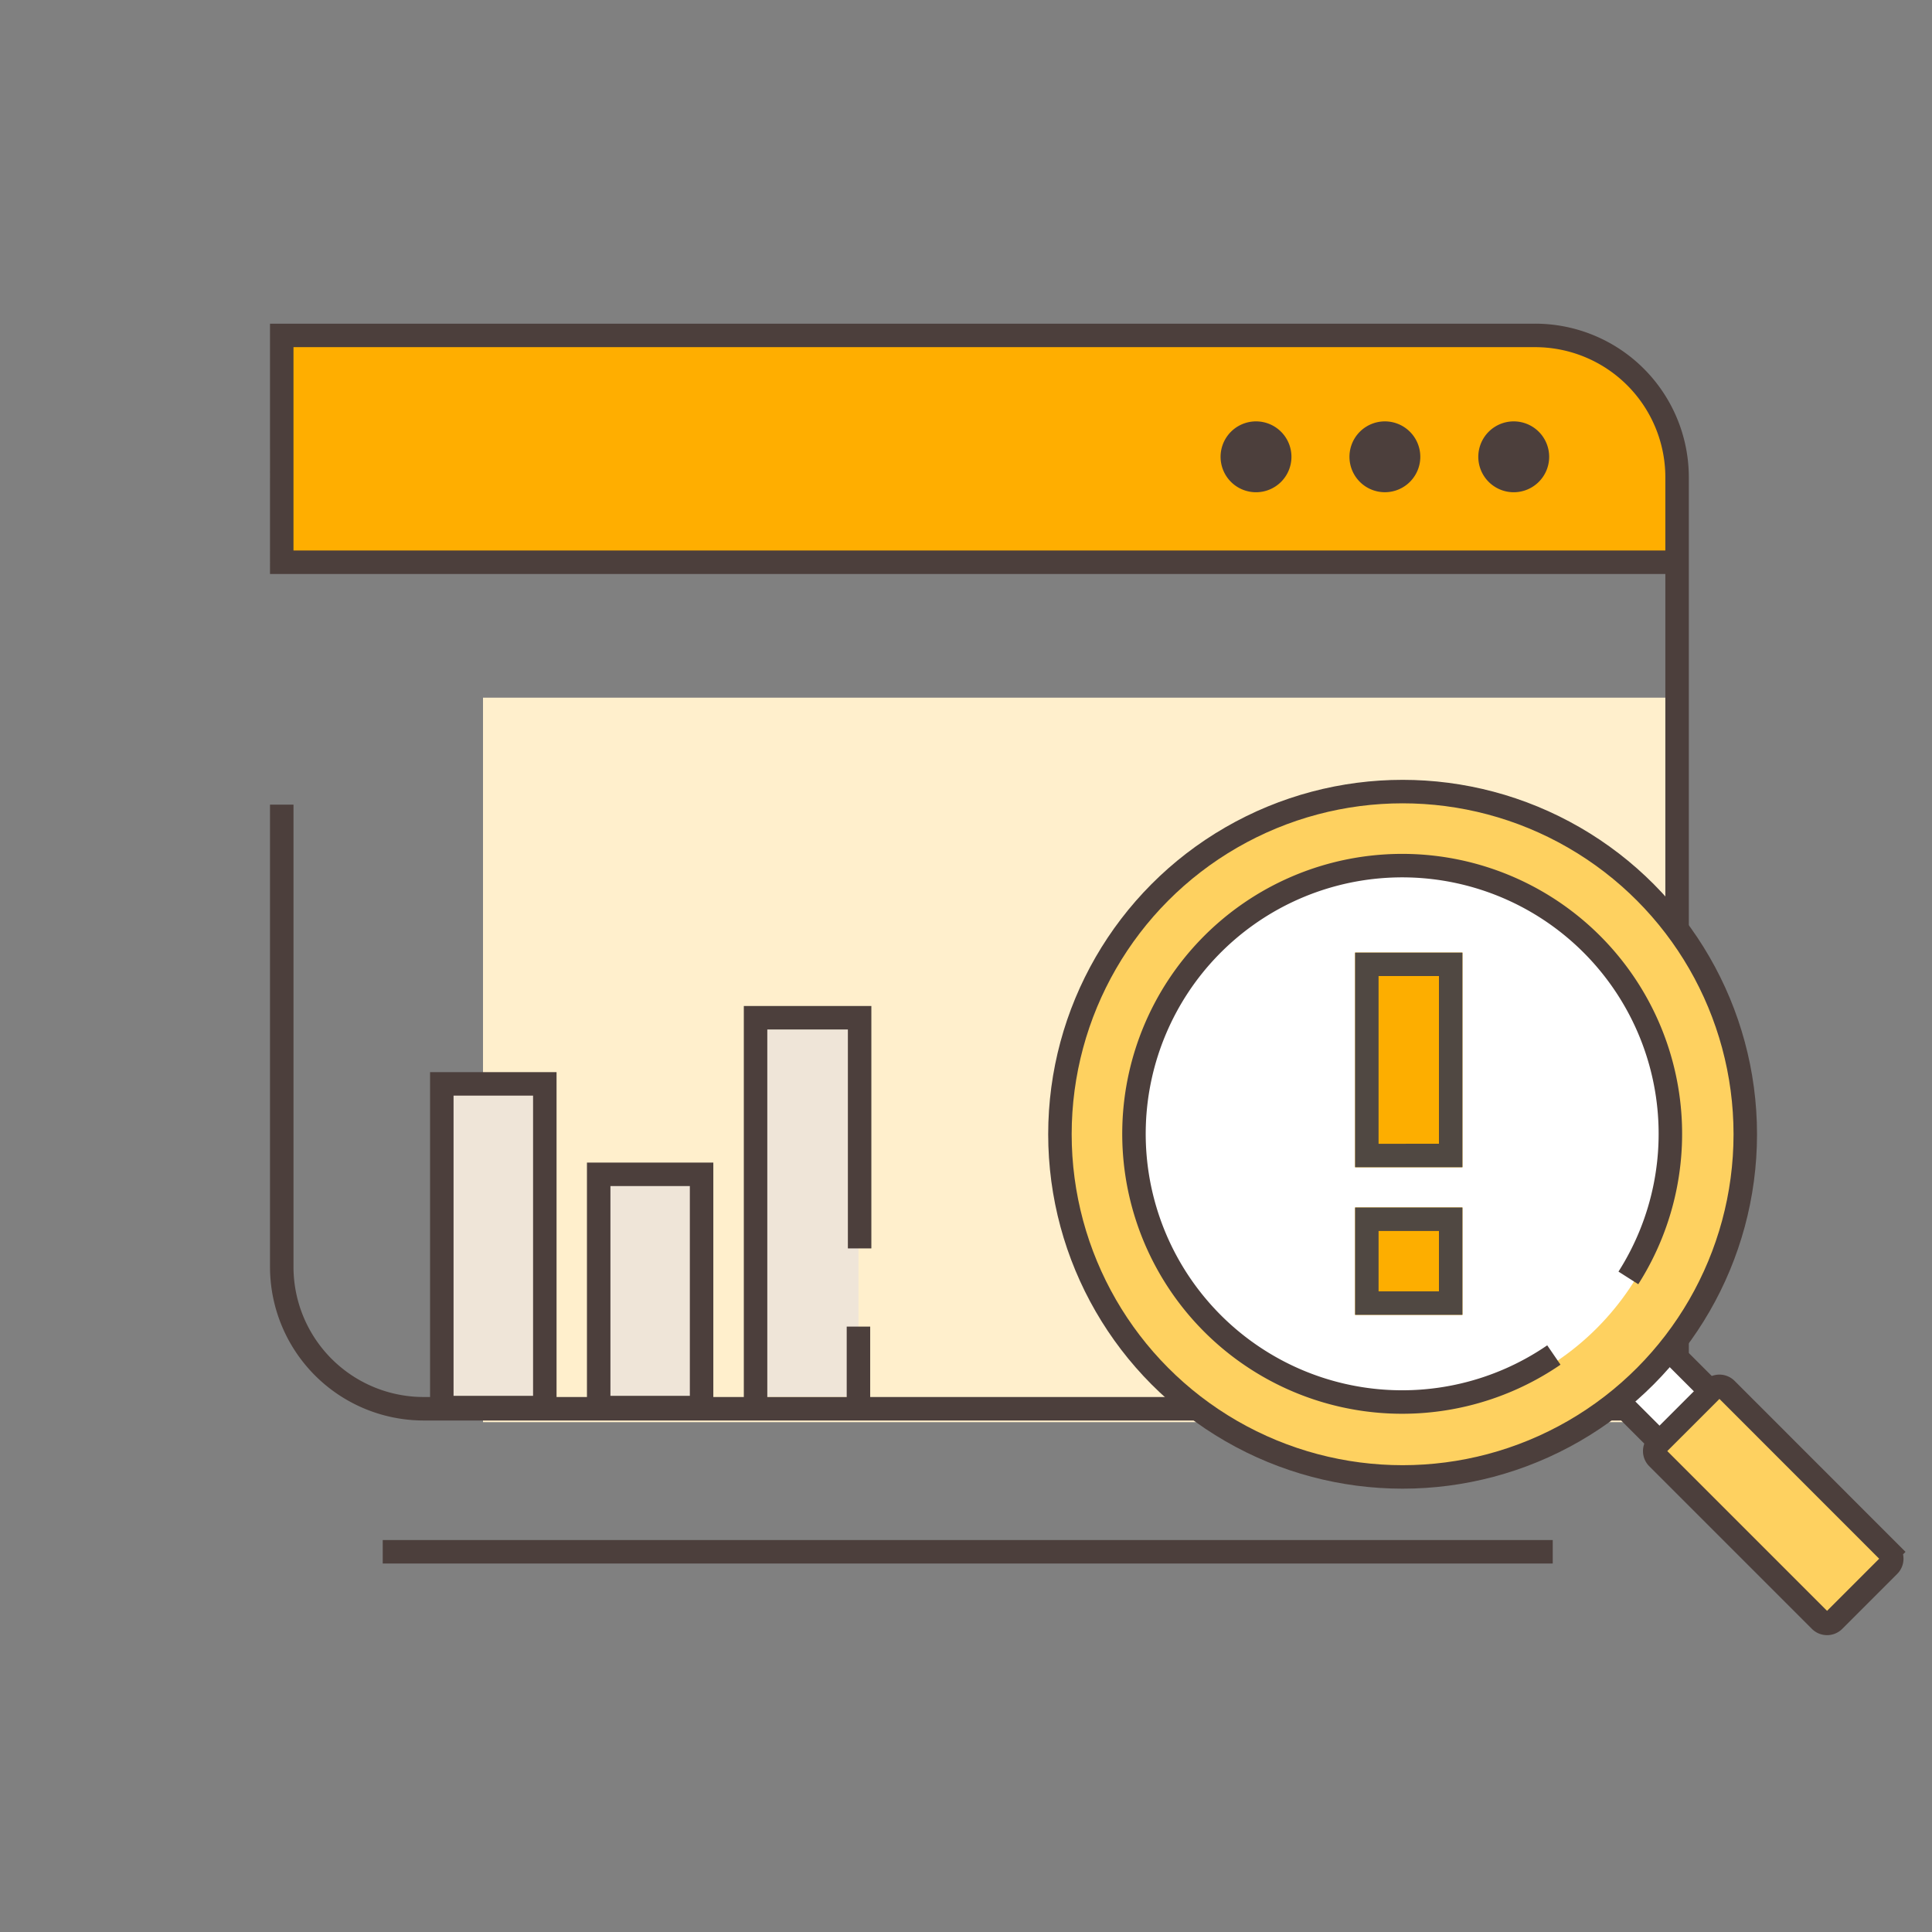 <svg xmlns="http://www.w3.org/2000/svg" width="144" height="144" viewBox="0 0 144 144">
    <rect x="0" y="0" width="144" height="144" fill="#808080" stroke="none"/>
    <defs>
        <style>
            .cls-16,.cls-6{fill:none}.cls-10,.cls-6,.cls-8{stroke:#4c3f3c}.cls-10,.cls-13,.cls-6,.cls-8{stroke-width:1.75px}.cls-5{fill:#4c3f3c}.cls-8{fill:#efe5d8}.cls-10{fill:#fed160}.cls-13{fill:#fdae00;stroke:#504842}.cls-14{stroke:none}
        </style>
    </defs>
    <g id="com_icon_notf" transform="translate(-888 8)">
        <path id="사각형_1809" data-name="사각형 1809" transform="translate(888 -8)" style="opacity:.2;fill:none" d="M0 0h144v144H0z"/>
        <g id="icon" transform="translate(908.677 17.839)">
            <g id="그룹_124" data-name="그룹 124">
                <path id="사각형_1331" data-name="사각형 1331" d="M0 0h94a10 10 0 0 1 10 10v7H0V0z" transform="translate(.324 -.839)" style="fill:#ffae00"/>
                <path id="사각형_1330" data-name="사각형 1330" transform="translate(15.324 26.161)" style="fill:#ffefcc" d="M0 0h89v54H0z"/>
            </g>
            <path id="패스_3693" data-name="패스 3693" d="M1081.052 219.857h-104V202.95h93.4a10.58 10.58 0 0 1 10.6 10.552v69.448h-93.4a10.58 10.58 0 0 1-10.6-10.556v-34.471" transform="translate(-976.729 -203.789)" style="stroke-width:1.75px;stroke-miterlimit:10;stroke:#4c3f3c;fill:none"/>
            <path id="패스_3694" data-name="패스 3694" class="cls-5" d="M1002.309 207.172a2.641 2.641 0 1 1-2.64-2.64 2.641 2.641 0 0 1 2.64 2.64z" transform="translate(-926.729 -198.964)"/>
            <path id="패스_3695" data-name="패스 3695" class="cls-5" d="M1005.035 207.172a2.64 2.64 0 1 1-2.64-2.64 2.641 2.641 0 0 1 2.64 2.64z" transform="translate(-919.851 -198.964)"/>
            <path id="패스_3696" data-name="패스 3696" class="cls-5" d="M1007.767 207.172a2.641 2.641 0 1 1-2.64-2.64 2.641 2.641 0 0 1 2.64 2.64z" transform="translate(-912.978 -198.964)"/>
            <g id="graph" transform="translate(7.849 51.006)">
                <path id="선_41" data-name="선 41" class="cls-6" transform="translate(0 38.816)" d="M0 0h87.206"/>
            </g>
            <g id="그룹_1125" data-name="그룹 1125" transform="translate(153.253 121.017)">
                <path id="패스_3620" data-name="패스 3620" d="M-213.889 193.349h7.669v28.035h-7.669z" transform="translate(96.274 -264.151)" style="fill:#efe5d8"/>
                <path id="패스_3621" data-name="패스 3621" class="cls-8" d="M-311.39 298.392h7.669v17.385h-7.669z" transform="translate(182.083 -357.721)"/>
                <path id="패스_3622" data-name="패스 3622" class="cls-8" d="M-408.892 236.682h7.677v24.126h-7.677z" transform="translate(267.892 -302.752)"/>
                <path id="패스_3632" data-name="패스 3632" class="cls-6" d="M-500.856 66.637V37.58h7.756v17.193" transform="translate(383.241 -108.58)"/>
                <path id="패스_3633" data-name="패스 3633" class="cls-6" d="M-492.254 63.4v6.126" transform="translate(382.308 -111.379)"/>
            </g>
            <g id="그룹_103" data-name="그룹 103" transform="translate(425.27 27.661)">
                <g id="패스_3635" data-name="패스 3635" style="fill:#fff">
                    <path class="cls-14" d="m-46.901 329.418-.619-.619-5.58-5.58-.62-.62.62-.618 2.56-2.56.619-.62.618.62 5.581 5.58.619.62-.619.618-2.56 2.56-.619.62z" transform="translate(-274.742 -274.808)"/>
                    <path d="m-49.921 320.039-2.561 2.56 5.581 5.582 2.56-2.56-5.58-5.582m0-2.475 8.055 8.056-5.035 5.036-8.056-8.056 5.036-5.036z" style="fill:#4c3f3c;stroke:none" transform="translate(-274.742 -274.808)"/>
                </g>
                <path id="패스_3634" data-name="패스 3634" class="cls-10" d="m-1.962 375.606-12.122-12.122a.724.724 0 0 1 0-1.024l4.1-4.1a.724.724 0 0 1 1.024 0l12.12 12.124a.724.724 0 0 1 0 1.024l-4.1 4.1a.724.724 0 0 1-1.022-.002z" transform="translate(-308.318 -308.318)"/>
                <circle id="타원_11" data-name="타원 11" class="cls-10" cx="25.541" cy="25.541" r="25.541" transform="translate(-366.946 5.5)"/>
                <circle id="타원_12" data-name="타원 12" cx="19.92" cy="19.92" r="19.92" transform="translate(-360.946 11.5)" style="fill:#fff"/>
                <path id="패스_3642" data-name="패스 3642" d="M122.315 73.994a19.99 19.99 0 1 1 5.554-5.746" transform="translate(-452.446 -26.5)" style="opacity:.999;stroke-width:1.75px;stroke-miterlimit:10;stroke:#4c3f3c;fill:none"/>
                <g id="사각형_1880" data-name="사각형 1880" class="cls-13">
                    <path class="cls-14" d="M0 0h8v16H0z" transform="translate(-344.946 17.5)"/>
                    <path class="cls-16" d="M.875.875h6.25v14.25H.875z" transform="translate(-344.946 17.5)"/>
                </g>
                <g id="사각형_1881" data-name="사각형 1881" class="cls-13">
                    <path class="cls-14" d="M0 0h8v8H0z" transform="translate(-344.946 36.5)"/>
                    <path class="cls-16" d="M.875.875h6.25v6.25H.875z" transform="translate(-344.946 36.5)"/>
                </g>
            </g>
        </g>
    </g>
</svg>
